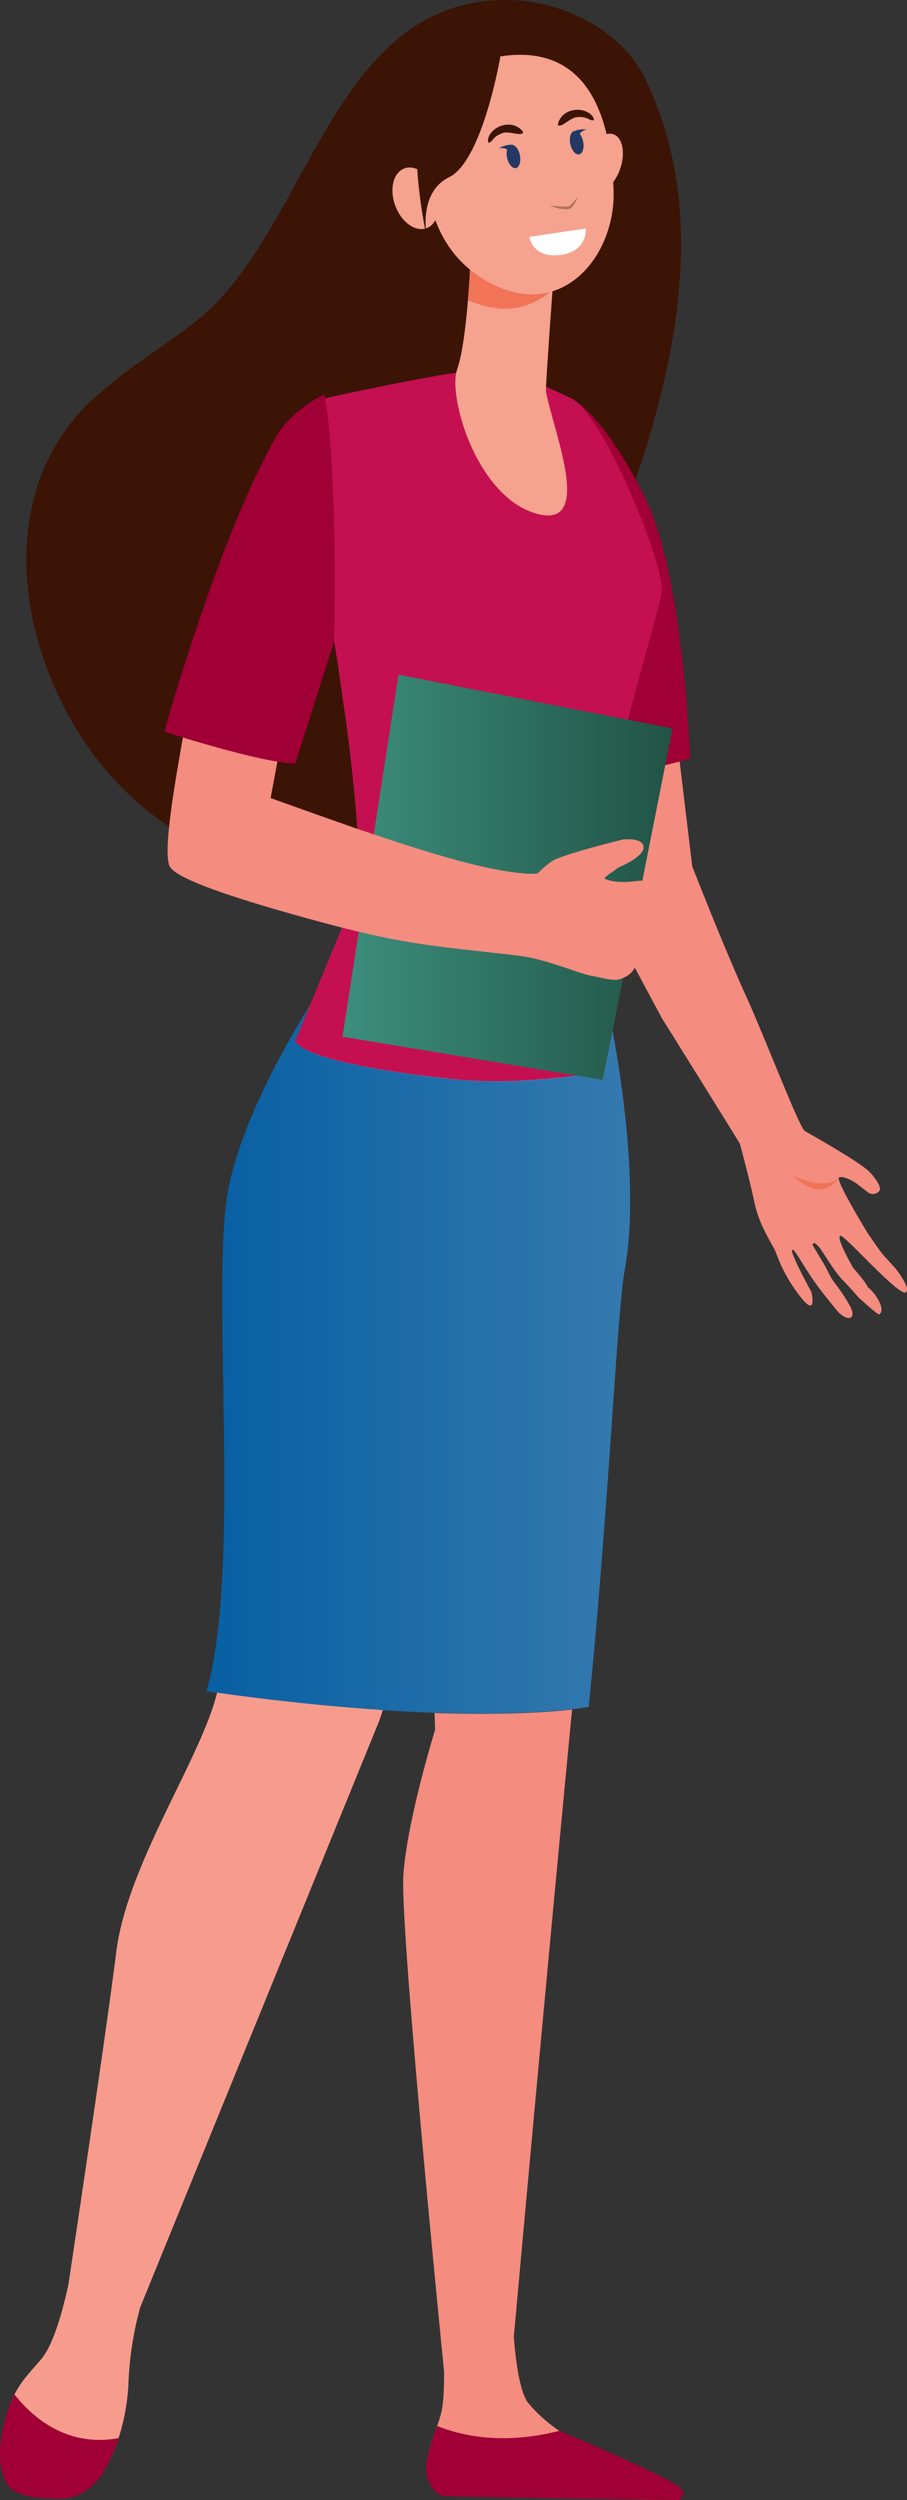 <svg id="Layer_1" data-name="Layer 1" xmlns="http://www.w3.org/2000/svg" xmlns:xlink="http://www.w3.org/1999/xlink" viewBox="0 0 330.47 910.77"><rect x="0" y="0" width="330.47" height="910.77" fill="#333333" stroke="none"/><defs><style>.cls-1{fill:url(#linear-gradient);}.cls-2{fill:#f48c7f;}.cls-3{fill:#f79c8d;}.cls-4{fill:#a00035;}.cls-5{fill:#739fdc;}.cls-6{fill:#3b1405;}.cls-7{fill:#f17458;}.cls-8{fill:#c41051;}.cls-9{fill:#f5a28f;}.cls-10{fill:url(#linear-gradient-2);}.cls-11{fill:#fff;}.cls-12{fill:#233862;}.cls-13{fill:#6d4721;opacity:0.5;}</style><linearGradient id="linear-gradient" x1="870.66" y1="578.77" x2="1025.02" y2="578.77" gradientUnits="userSpaceOnUse"><stop offset="0" stop-color="#085fa2"/><stop offset="1" stop-color="#347aaf"/></linearGradient><linearGradient id="linear-gradient-2" x1="124.8" y1="319.63" x2="245.04" y2="319.63" gradientUnits="userSpaceOnUse"><stop offset="0" stop-color="#3c8f7c"/><stop offset="1" stop-color="#215346"/></linearGradient></defs><title>people</title><path class="cls-1" d="M1023,546.28c-2.78,15.2-5.59,83.85-13.1,159.06-1.89.32-3.94.61-6.09.86-14.45,1.68-33.92,1.8-50.09,1.27h-.13c-1.66-.05-3.33-.11-5-.19h-.25c-1.64-.06-3.28-.15-4.91-.23h-.29l-4.87-.28h-.25l-3.15-.2c-.59,0-1.18-.07-1.77-.12-26.28-1.78-49.67-4.93-58.61-6.21l-3.86-.57c13-44.58,1.28-149.1,8-183.12,4.88-24.62,21.08-53,29.66-66.73L903,462.68s0,.39.66,1.07c2.29,2.37,12.46,8.27,57.7,13a161.31,161.31,0,0,0,24.07.43c7.64-.37,14.64-1.1,19.77-1.75h0l.37-.05h0l9.44,1.58,3-15.33.55-2.77C1021.77,475.85,1028.29,517.55,1023,546.28Z" transform="translate(-795.4 -83.51)"/><path class="cls-2" d="M1018.09,461.65l-3,15.33-9.44-1.58h0l-.37.05h0c-5.13.65-12.13,1.38-19.77,1.75l1.42-4.92,7.28-25.23,14.94,5.64,3.2,1.21,4.86,1.83S1017.53,457.9,1018.09,461.65Z" transform="translate(-795.4 -83.51)"/><path class="cls-2" d="M1036.53,994.17l-78.45-1.27s-3.46-1.41-6.49-7.08c-1.17-2.2-.9-5.4-.05-8.86.13-.53.27-1.07.43-1.61.1-.35.2-.69.31-1,.22-.74.46-1.48.7-2.22s.59-1.74.89-2.59l.12-.35q.35-.95.66-1.86a42.16,42.16,0,0,0,1.69-5.57,45.89,45.89,0,0,0,.68-6.18c.14-2.42.19-5.16.19-8,0,0-16.14-161-14.84-180.9s11.56-53,11.56-53l-.18-6.1c16.17.53,35.64.41,50.09-1.27-9.79,101.87-20.16,216.71-21.23,228.58.73,9.2,2.27,20.75,5.5,24.35a54.14,54.14,0,0,0,11.2,9.93h0c1.54.94,5.82,3.67,7,4.24,18,8.74,22.58,11.48,28.22,15.64C1038,991.49,1040.8,994.25,1036.53,994.17Z" transform="translate(-795.4 -83.51)"/><path class="cls-3" d="M934.9,706.54l-1.33,3.91L846.49,924.07a121.73,121.73,0,0,0-4.29,27.64,75.46,75.46,0,0,1-3.59,20c-.19.58-.38,1.14-.58,1.69s-.35,1-.54,1.46-.27.69-.4,1-.18.46-.28.69c-.16.39-.33.77-.49,1.14l-.06.14c-.13.29-.26.58-.4.86-5.42,11.11-18,17-29.85,13.37-4.1-1.27-2.18-1.26-4-5.2-3.42-7.43-6-20.77-1.79-30.11.15-.31.3-.63.46-.94,3.06-6,7.67-10.13,10.21-13.43,4.17-5.44,7.38-17.12,9.43-26.56h0s13.55-90,17.44-121.18,29.49-68.43,36.24-92.56q.27-.95.51-1.92c8.94,1.28,32.33,4.43,58.61,6.21C933.72,706.47,934.31,706.5,934.9,706.54Z" transform="translate(-795.4 -83.51)"/><path class="cls-3" d="M1012.76,431.15l-1.21,7.1-.15.85-2.31,13.59-3.85,22.66,0,.1c-5.13.65-12.13,1.38-19.77,1.75a161.31,161.31,0,0,1-24.07-.43c-45.24-4.75-55.41-10.65-57.7-13,6.48-11.85,11.78-19.85,11.78-19.85l7.57-1,70.73-9.27h0l17.58-2.31Z" transform="translate(-795.4 -83.51)"/><path class="cls-4" d="M838.62,971.74c-18.85,3.45-31.39-7.6-37.92-15.88-4.79,9.38-7.13,23.36-3.6,31.06,3.1,6.78,12.17,6.58,19.31,6.85,7.55.28,13.39-3.92,17.14-10.51A63.63,63.63,0,0,0,838.62,971.74Z" transform="translate(-795.4 -83.51)"/><path class="cls-4" d="M999.32,969.06c-20.75,5.34-36.09,1.71-44.67-1.76-2.21,6.29-5.14,14.17-3.59,18.72,1.91,5.57,4.62,6.83,7,6.89,18.95.5,69.42,1.18,83.87,1.37a2.37,2.37,0,0,0,1.83-3.89C1040.2,986.1,1000.87,970,999.32,969.06Z" transform="translate(-795.4 -83.51)"/><path class="cls-5" d="M1018.64,458.88l-.55,2.77-3,15.33-9.44-1.58h0l-.37.05h0c-5.13.65-12.13,1.38-19.77,1.75a161.31,161.31,0,0,1-24.07-.43c-45.24-4.75-55.41-10.65-57.7-13-.65-.68-.66-1.07-.66-1.07l5.32-12.89h0c3.26-5.23,5.41-8.35,5.41-8.35l9.69-1.22,64-8.07h0l23.88-3,3.63-.46L1013,439.44l-1.16,6.56h0l-.74,4.17,1,.17,5.06.91S1017.76,454.09,1018.64,458.88Z" transform="translate(-795.4 -83.51)"/><path class="cls-6" d="M1042.43,153.62c0-.05,0-.1,0-.15-.21-1.71-.45-3.41-.72-5.11a128.71,128.71,0,0,0-10.49-34.61c-.19-.41-.39-.83-.59-1.24-8.88-18.48-30.86-29-50.91-29-24.82,0-41.19,12.73-54.33,30.24-7.82,10.42-14.5,22.52-21.13,34.61-10.81,19.7-21.49,39.35-36.82,51.62-2.93,2.35-5.94,4.59-9,6.79q-2.16,1.56-4.33,3.09l-.58.42-5,3.51a194.71,194.71,0,0,0-19,14.87,73,73,0,0,0-12.08,14.19c-1.28,2-2.44,4-3.51,6a74.45,74.45,0,0,0-3.51,7.8c-7.66,20-6.77,42.95,0,64.34,1,3.28,2.21,6.53,3.51,9.72,1.08,2.65,2.25,5.27,3.51,7.84a118.76,118.76,0,0,0,28,37.25,114.06,114.06,0,0,0,11.6,8.86q3,2,6.17,3.86c18.89,11,41.39,17.18,62.69,14.21,1.14-.16,2.28-.34,3.42-.55a69.67,69.67,0,0,0,21-7.49l1.27-.73c17.11-9.86,30.16-25.79,39.52-43.21,1.84-3.43,3.6-6.95,5.28-10.51q3-6.39,5.74-13c.5-1.21,1-2.42,1.49-3.64h0c2.3-5.74,4.48-11.53,6.58-17.37q1.66-4.59,3.27-9.18c3.28-9.39,6.44-18.75,9.71-27.86q1.05-3,2.09-5.92c.59-1.7,1.17-3.39,1.75-5.1a355.43,355.43,0,0,0,12.18-44.39c.24-1.17.46-2.34.67-3.51s.42-2.34.62-3.51a214.38,214.38,0,0,0,2.9-26.89A161.84,161.84,0,0,0,1042.43,153.62ZM894,374.24l4.65-24.45-.12,0-.7-.09-.85-.13-1.52-.26-.79-.14h0l-1.09-.21c-5.2-1-11.26-2.6-16.8-4.15l-.87-.24c-.86-.24-1.71-.48-2.53-.73l-.82-.23-3.12-.92-.37-.11-.26-.08-.46-.14-.7-.21-.68-.21-.68-.21-.56-.17-.65-.2-.58-.18L864,341c-2.57-.8-4.15-1.32-4.15-1.32s17.13-61.95,36.59-96.55a25.76,25.76,0,0,1,3.67-4.86L875,222.74q3.4-4.61,7.15-9h81A38.9,38.9,0,0,1,962,218a9.68,9.68,0,0,0-.35,1.34c-.6.06-8.94.94-45.51,8.74a18.34,18.34,0,0,0-3.9,1.35A139.09,139.09,0,0,1,914.3,247c.81,11.51,1.31,26.75,1.31,43.47,0,6.9-.08,13.54-.24,19.77l.44-1.39s7.84,45.82,9.79,76.58Q911.23,380.5,894,374.24Z" transform="translate(-795.4 -83.51)"/><path class="cls-6" d="M963.13,213.79A38.9,38.9,0,0,1,962,218a9.68,9.68,0,0,0-.35,1.34c-.6.06-8.94.94-45.51,8.74a18.34,18.34,0,0,0-3.9,1.35,34.47,34.47,0,0,0-3.85,2.11,43,43,0,0,0-8.24,6.75L875,222.74q3.4-4.61,7.15-9Z" transform="translate(-795.4 -83.51)"/><path class="cls-6" d="M894,374.24l4.65-24.45-.12,0a31.64,31.64,0,0,0,4.2.34l4.21-13.27,8.43-26.57.44-1.39s7.84,45.82,9.79,76.58Q911.23,380.5,894,374.24Z" transform="translate(-795.4 -83.51)"/><path class="cls-2" d="M1121.65,545.56s-3.84-4.12-5-5.59c-1.37-1.71-5.07-7.17-5.07-7.17s-12-19.58-10.45-20.33,5.5,1.5,6.67,2.46,2.63,2,3.8,2.92a3,3,0,0,0,4.16-.44c1.31-1.34-2.52-6.14-4.18-7.55-5.16-4.37-21.35-13.34-23-14.36-2-1.21-16.42-38.9-22.42-51.44h0c-9.19-20.8-17.57-42.63-18.53-44.84l-11.57-96.29-37.57-9.77s11.32,107,12.51,112.32c.56,2.52,25.64,49.13,25.67,49.13,13.82,22.19,26,41.72,28.29,45.53,0,0,3.59,13.17,5.38,21.68s6.9,15.66,7.78,18a56.08,56.08,0,0,0,9.35,16.66c5.74,7.06,3.58-2.25,3.58-2.25s-8.25-15-6.94-15.42c1-.35,5,8.1,11.29,16,1.61,2,3.21,4,4.69,5.83,3.89,4.77,8,3.76,4.71-1.88a59.34,59.34,0,0,0-4.91-7.38c-1.89-2.3-2.89-5-4.18-7.19-2.57-4.31-4.51-7.42-4.27-7.43s.41-1.23,2.19.87c2.14,2.52,5.48,8.87,8.91,12.33,2,2,5.76,6.32,5.76,6.32s7,6.37,7.44,6.08c2.51-1.63-1.15-7.61-4.15-9.93-1.14-2.45-5.28-6.92-5.28-6.92s-6.33-10.89-4.78-11.81c1.27-.75,21.53,22.42,23.94,20.62C1127.43,552.8,1121.65,545.56,1121.65,545.56Z" transform="translate(-795.4 -83.51)"/><path class="cls-7" d="M1084.05,511.49s11,6.24,16.9,1.11a8.43,8.43,0,0,1-7,4.21C1089.07,516.86,1084.05,511.49,1084.05,511.49Z" transform="translate(-795.4 -83.51)"/><path class="cls-4" d="M1004.06,229s11.2,5.17,26.36,35.83c14.12,28.57,16.43,95,16.43,95s-22.46,7.14-35.36,4.68S1004.06,229,1004.06,229Z" transform="translate(-795.4 -83.51)"/><path class="cls-8" d="M1036.5,299.27c-.09.69-.36,1.9-.78,3.57h0c-.89,3.59-2.45,9.31-4.41,16.43-2.06,7.5-4.55,16.59-7.11,26.42-1.61,6.17-3.25,12.63-4.83,19.2-2.15,8.93-4.18,18-5.89,26.78-.1.51-.19,1-.29,1.53a109.49,109.49,0,0,0-1.55,13.84c-.28,4.8-.4,10-.4,15.27,0,2.25,0,4.52.07,6.79,0,.75,0,1.48,0,2.22,0,2.34.11,4.64.2,6.92v.06c0,.27,0,.55,0,.82.1,2.34.19,4.64.3,6.87h0c.07,1.48.13,2.92.22,4.34h0c.06,1.2.13,2.38.2,3.53.37,6.38.77,11.79,1.07,15.43.25,3.1.42,4.9.42,4.9s-3.14.54-8.17,1.17h0l-.37.05h0c-5.13.65-12.13,1.38-19.77,1.75a161.31,161.31,0,0,1-24.07-.43c-45.24-4.75-55.41-10.65-57.7-13-.65-.68-.66-1.07-.66-1.07l5.32-12.89h0c.95-2.31,2-4.8,3.06-7.4h0c2.82-6.84,5.93-14.4,8.64-20.91,1.74-4.19,3.29-7.95,4.5-10.85a26.56,26.56,0,0,0,1.35-7.85,151.07,151.07,0,0,0-.3-17.28c-.12-1.93-.27-3.9-.44-5.93,0-.49-.07-1-.12-1.52l0-.41c-.08-.89-.16-1.79-.25-2.69q-.21-2.36-.45-4.74c-.11-1-.21-2-.32-3.05-.92-8.62-2-17.46-3.19-25.58-.07-.51-.13-1-.21-1.51-.41-3-.82-5.88-1.24-8.59-.09-.67-.19-1.32-.28-2,0-.32-.1-.64-.15-1-.09-.65-.19-1.27-.29-1.9,0-.3-.09-.62-.13-.92-.1-.64-.19-1.27-.29-1.88-.06-.39-.13-.77-.18-1.15s-.14-.87-.2-1.29-.1-.62-.15-.91c-.19-1.29-.38-2.49-.56-3.59h0q-.18-1.08-.33-2l-.12-.77c0-.25-.09-.5-.12-.73-.07-.41-.14-.8-.2-1.17-.34-2.09-.54-3.26-.54-3.26l-.45,1.39c.16-6.23.25-12.88.25-19.77,0-16.72-.5-32-1.31-43.46a140.51,140.51,0,0,0-2.07-17.6l.88-.4.53-.2.28-.11c.47-.17.93-.32,1.36-.45l.85-.21c36.57-7.79,44.91-8.67,45.52-8.73h0a205.36,205.36,0,0,1,29.22,4,27.73,27.73,0,0,1,3.51,1.1c3.39,1.29,6.74,3.09,9,4.1a7.7,7.7,0,0,1,.69.36l0,0,.09.05c5.95,3.68,14.33,18.82,21.07,34.26S1037.1,294.46,1036.5,299.27Z" transform="translate(-795.4 -83.51)"/><path class="cls-9" d="M991.61,270.83c-21.31-5.2-32.27-39.69-30-51.49A9.68,9.68,0,0,1,962,218a38.9,38.9,0,0,0,1.14-4.21c.25-1.1.47-2.28.68-3.51s.39-2.31.56-3.51c.66-4.57,1.16-9.56,1.53-14v0c0-.35.06-.68.09-1,.06-.87.13-1.72.19-2.52l.06-.87c.12-1.59.21-3,.28-4.23,0-.31,0-.6.05-.87,0-.09,0-.18,0-.26s0-.28,0-.42,0-.56,0-.8c0-.7.06-1.22.07-1.53,0-.05,0-.09,0-.13a1.23,1.23,0,0,1,0-.18l24.35-5.36,6.87-1.51s0,.18,0,.51c0,.57-.12,1.59-.22,3-.19,2.5-.46,6.17-.77,10.4-.06.87-.13,1.76-.19,2.67-.4,5.43-.83,11.53-1.23,17.16-.08,1.19-.15,2.37-.23,3.51s-.17,2.38-.24,3.51c-.31,4.71-.55,8.59-.64,10.71a15.46,15.46,0,0,0,0,1.71C997.17,241,1011.6,275.72,991.61,270.83Z" transform="translate(-795.4 -83.51)"/><path class="cls-7" d="M996.49,189.26c1.73-8.79,3.36-16.08,3.36-16.08l-33.1,6.75s-.25,5.69-.85,12.87C978.31,198.54,988.91,196,996.49,189.26Z" transform="translate(-795.4 -83.51)"/><path class="cls-9" d="M976.76,104.21a38,38,0,0,0-20.5,16.42c-7.49,12.8-11.23,49.54,16.36,65.22s47.17-9.44,46.34-32.94S1011.52,98.32,976.76,104.21Z" transform="translate(-795.4 -83.51)"/><path class="cls-9" d="M1021.37,145c-2,5.78-6.35,9.52-9.72,8.36s-4.48-6.79-2.48-12.58,6.35-9.52,9.71-8.36S1023.36,139.17,1021.37,145Z" transform="translate(-795.4 -83.51)"/><path class="cls-9" d="M954.14,153c2.24,6,.77,12.11-3.29,13.63s-9.18-2.13-11.42-8.13-.77-12.11,3.29-13.63S951.89,147,954.14,153Z" transform="translate(-795.4 -83.51)"/><polygon class="cls-10" points="245.04 265.37 242.41 278.64 242.41 278.66 233.96 321.27 233.96 321.28 228.72 347.68 228.72 347.69 227.02 356.31 223.24 375.37 222.69 378.14 219.65 393.47 210.21 391.89 210.2 391.89 209.84 391.84 191.47 388.77 124.8 377.67 127.63 359.4 128.05 356.68 130.72 339.42 133.91 318.68 133.92 318.68 136.19 303.99 145.18 245.79 200.98 256.74 208.26 258.17 208.27 258.17 209.45 258.4 228.79 262.19 245.04 265.37"/><path class="cls-2" d="M1029.71,423.32c-.32,3.74-1.06,9.18-3,12.7a7.7,7.7,0,0,1-2.18,2.59,12.22,12.22,0,0,1-2.09,1.21h0c-2.72,1.19-5,.56-9.38-.38l-1.46-.31-.16,0-.66-.13c-3.3-.66-10-3.35-17-5.32h0c-2.12-.6-4.26-1.14-6.32-1.52h0c-.95-.18-1.88-.32-2.79-.43-25.3-3.07-36.21-3.45-58.52-8.77-1.93-.45-3.94-.95-6.06-1.49-3.08-.78-6.38-1.65-9.94-2.63-12.62-3.44-24.59-6.95-34-10.21-10.64-3.7-17.93-7.07-19-9.66-.95-2.35-.83-7.61-.14-14.26.23-2.18.52-4.52.85-7h0c1.65-12,4.39-26.4,6.14-36.69l.42.13.58.18.65.2.56.17.68.21.68.21.7.21.46.14.26.08.37.11,3.12.92.82.23c.82.25,1.67.49,2.53.73l.87.24c5.54,1.55,11.6,3.12,16.8,4.15l1.09.21h0l.79.14,1.52.26.85.13.7.09.12,0L894,374.24q17.26,6.22,31.6,11.22l6,2q10.81,3.67,20,6.47c15.1,4.59,27.06,7.34,36.48,7.92a20.55,20.55,0,0,0,3.29-.17,28.35,28.35,0,0,1,5.29-4.5c1.59-1.09,7.17-2.83,12.72-4.4,1.39-.4,2.79-.78,4.12-1.14,4.81-1.3,8.74-2.27,8.74-2.27s7.65-.93,7.65,2.81-9.39,7.42-9.49,7.54c-.75.91-5.58,3.54-4.5,4,5.41,2.33,13.28.17,13.41.72,0,.1,0,.19.08.28C1030.88,410.61,1030.5,414.19,1029.71,423.32Z" transform="translate(-795.4 -83.51)"/><path class="cls-6" d="M977.75,103.9s-6.47,38.15-18.68,44.15-7.86,23.51-7.86,23.51S941.9,131,951.83,119,977.75,103.9,977.75,103.9Z" transform="translate(-795.4 -83.51)"/><path class="cls-11" d="M988.24,169.81l20.6-3.06s.69,7.89-8.33,9.5C989.51,178.21,988.24,169.81,988.24,169.81Z" transform="translate(-795.4 -83.51)"/><path class="cls-6" d="M986,131.59c-.11,1.88-5-.43-7.35.36-4.06,1.33-3.74,3.61-5.34,3.52-.64-2,1.45-5.18,5-6.21C983.58,127.74,986,131.59,986,131.59Z" transform="translate(-795.4 -83.51)"/><path class="cls-12" d="M980.15,141c.51,2.35,2,4,3.24,3.75s1.92-2.4,1.42-4.75-2-4-3.24-3.75S979.65,138.63,980.15,141Z" transform="translate(-795.4 -83.51)"/><path class="cls-12" d="M981.56,136.23a9.39,9.39,0,0,0-4.39,1.32,4.55,4.55,0,0,1,3.5.7Z" transform="translate(-795.4 -83.51)"/><path class="cls-6" d="M998.66,128.88c.86,1.67,4.34-2.43,6.84-2.69,4.24-.45,4.9,1.75,6.31,1-.23-2.09-3.44-4.13-7.1-3.61C999.3,124.36,998.66,128.88,998.66,128.88Z" transform="translate(-795.4 -83.51)"/><path class="cls-12" d="M1007.85,135c.51,2.34-.13,4.47-1.41,4.75s-2.74-1.41-3.24-3.75.13-4.48,1.41-4.75S1007.35,132.68,1007.85,135Z" transform="translate(-795.4 -83.51)"/><path class="cls-12" d="M1004.61,131.28a9.3,9.3,0,0,1,4.55-.59,4.53,4.53,0,0,0-2.91,2.06Z" transform="translate(-795.4 -83.51)"/><path class="cls-13" d="M1003,159.53a2.55,2.55,0,0,0,1.32-1.21c1-1.58,1.63-3,1.7-3h0c-.23,0-2.57,2.92-3.13,3.25a3.36,3.36,0,0,1-1.71.21c-3-.08-5.17-.42-5.26-.33s1.77.64,2,.7a12.2,12.2,0,0,0,3.39.58A4.9,4.9,0,0,0,1003,159.53Z" transform="translate(-795.4 -83.51)"/><path class="cls-4" d="M917.38,295.21c0,7.68-.09,15.08-.27,22l-9.38,29.6L903,361.61a36.35,36.35,0,0,1-4.69-.38l-.77-.1-1-.15-1.69-.28-.88-.16H894l-1.21-.24c-5.79-1.15-12.55-2.89-18.72-4.61l-1-.28c-1-.26-1.91-.53-2.83-.8l-.91-.27c-1.2-.34-2.37-.69-3.47-1l-.41-.13-.29-.08-.52-.16-.78-.23-.76-.24-.75-.23-.62-.18-.73-.23-.65-.2-.47-.14c-2.86-.9-4.61-1.47-4.61-1.47s19.08-69,40.75-107.56a29.06,29.06,0,0,1,4.09-5.41,48,48,0,0,1,9.18-7.52,40,40,0,0,1,4.29-2.35,154.54,154.54,0,0,1,2.3,19.61C916.83,259.6,917.38,276.58,917.38,295.21Z" transform="translate(-795.4 -83.51)"/></svg>